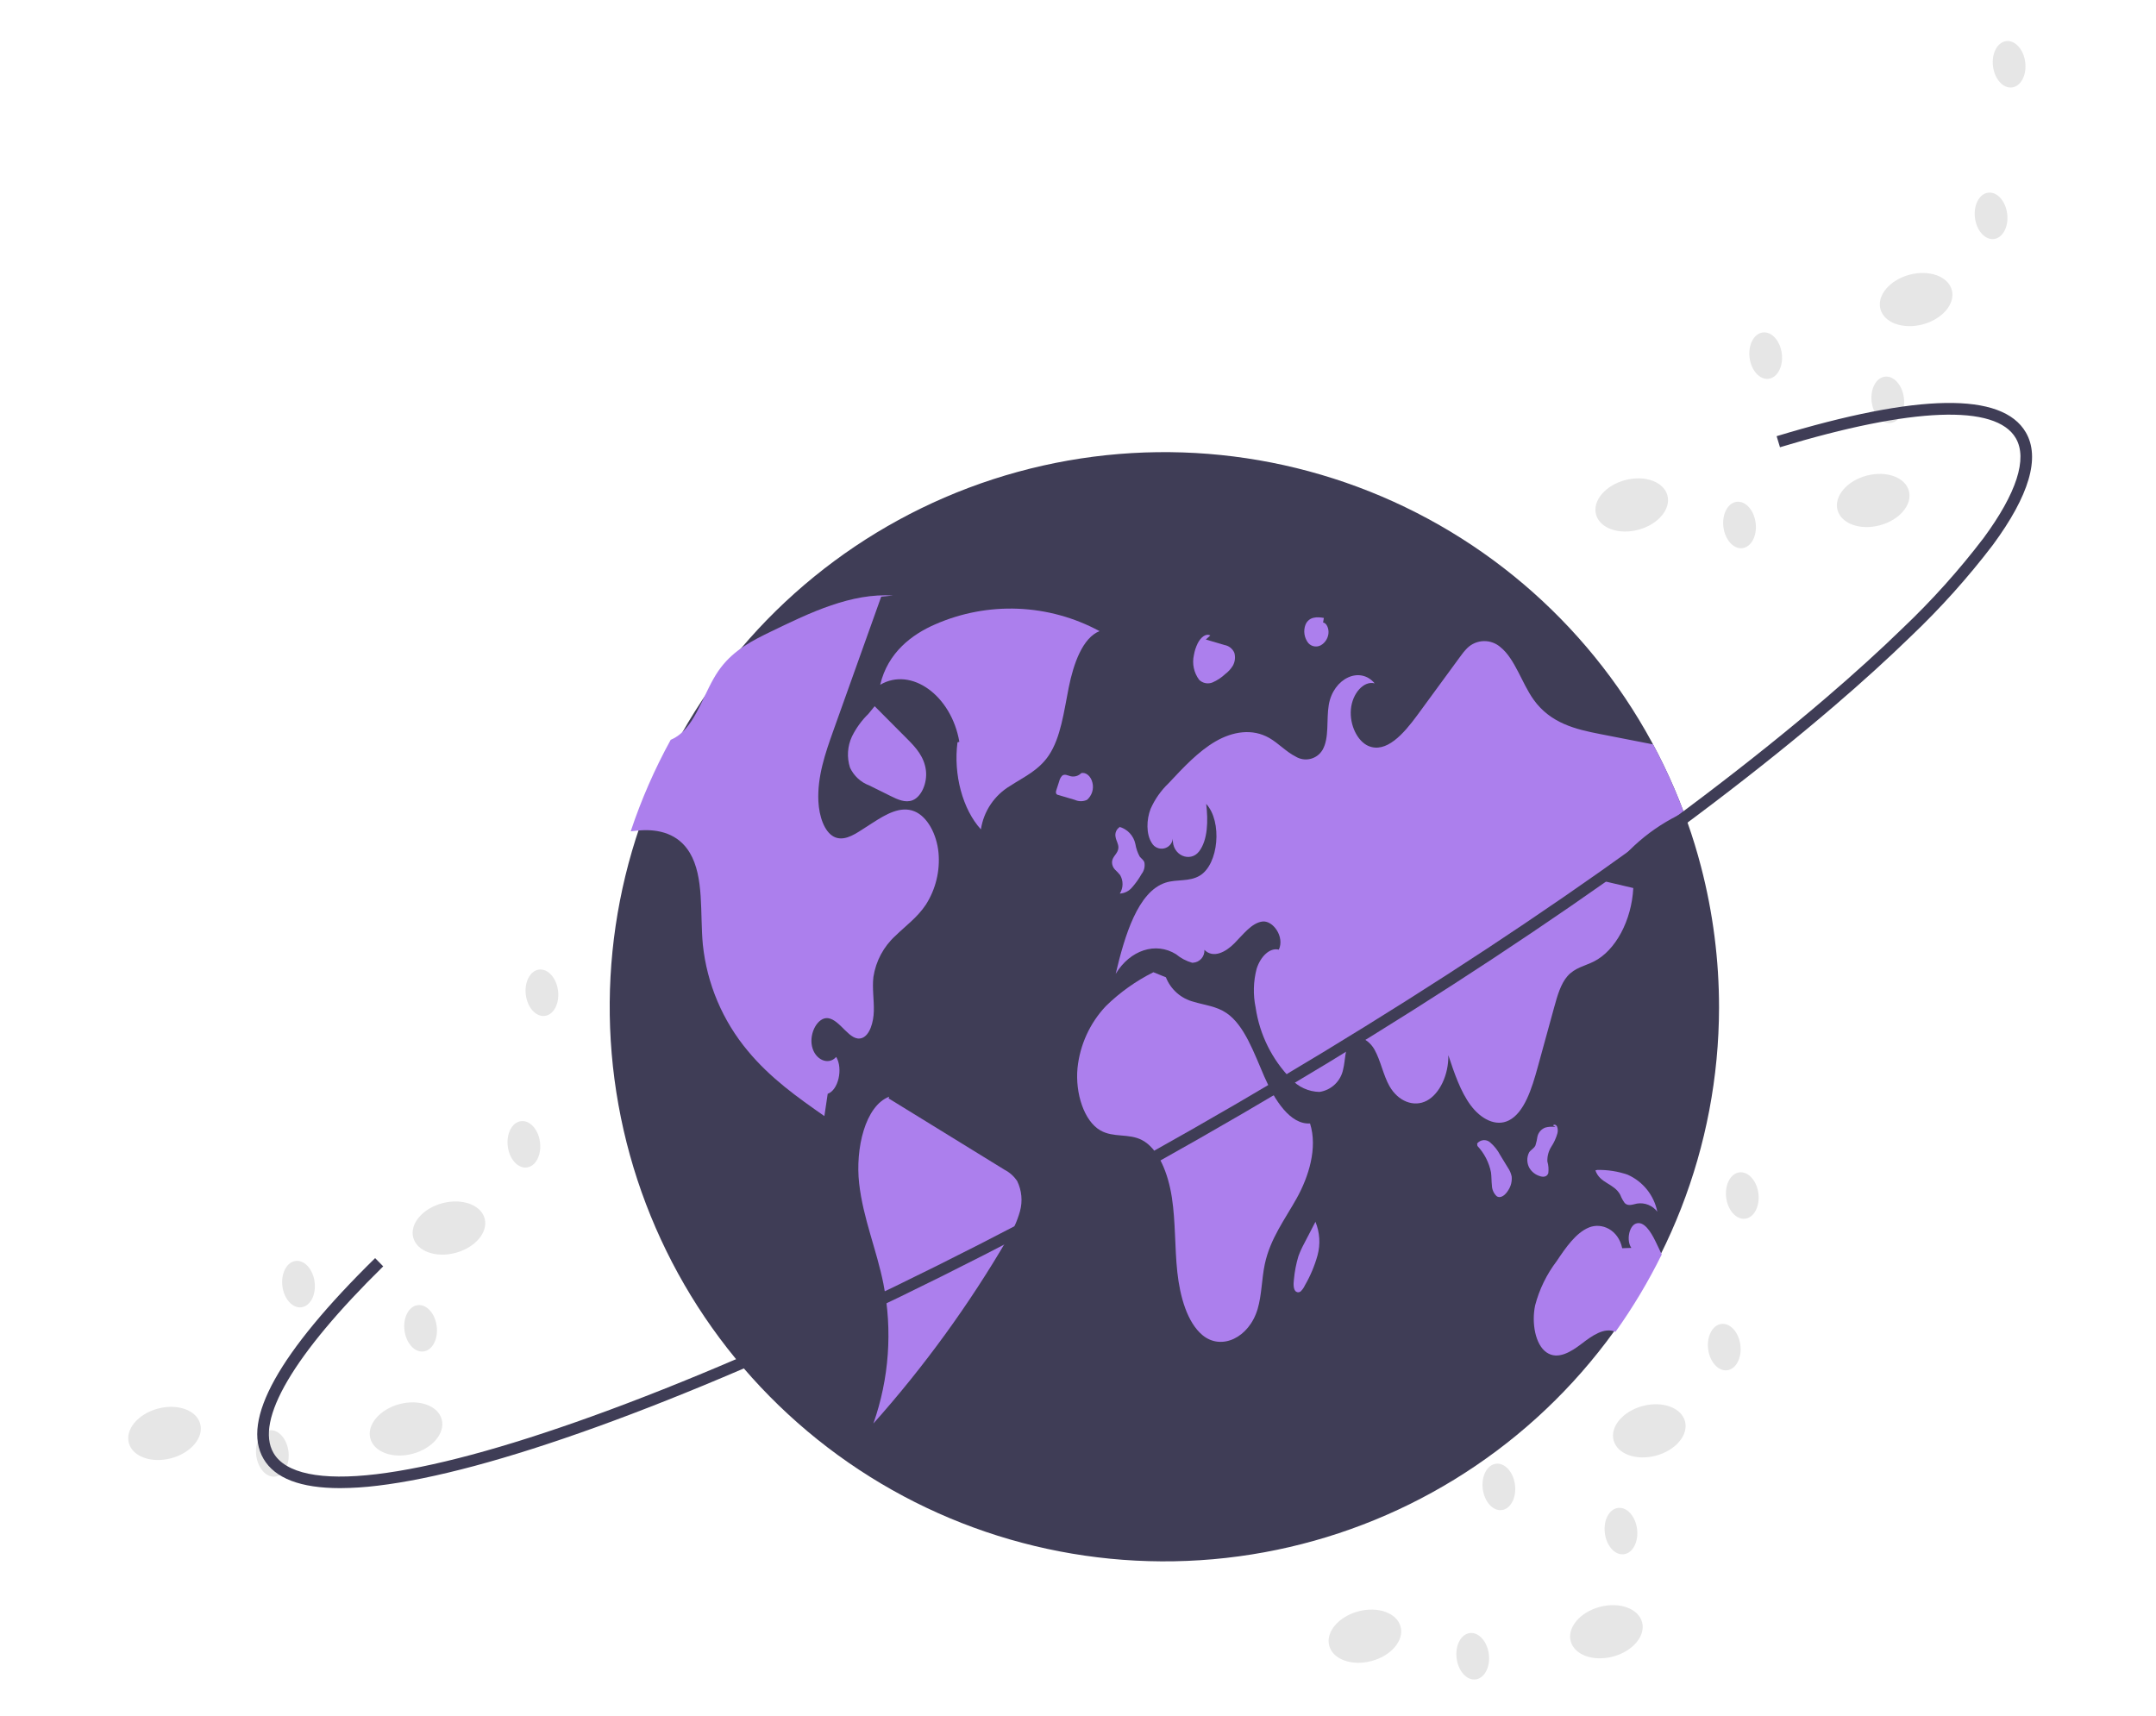 <svg width="441" height="351" viewBox="0 0 441 351" fill="none" xmlns="http://www.w3.org/2000/svg">
<path d="M351.622 206.17C351.567 234.497 340.917 261.777 321.767 282.65C302.616 303.522 276.351 316.475 248.134 318.964C219.918 321.453 191.791 313.296 169.283 296.098C146.775 278.899 131.515 253.904 126.503 226.024C121.49 198.145 127.088 169.399 142.195 145.438C157.302 121.477 180.827 104.033 208.143 96.537C235.459 89.041 264.592 92.034 289.813 104.929C315.034 117.823 334.52 139.686 344.439 166.219C344.686 166.885 344.928 167.551 345.162 168.224V168.23C346.209 171.187 347.132 174.199 347.929 177.266C350.389 186.704 351.63 196.418 351.622 206.17V206.17Z" fill="#3F3D56"/>
<path d="M224.906 129.108C219.773 126.332 214.074 124.765 208.243 124.527C202.413 124.288 196.605 125.384 191.262 127.731C186.558 129.779 181.605 133.451 180.036 140.083C186.382 136.337 194.598 142.255 196.231 151.749L195.85 151.854C194.987 158.43 196.913 165.589 200.641 169.666C200.918 167.827 201.602 166.072 202.642 164.529C203.682 162.986 205.053 161.695 206.654 160.748C209.393 158.947 212.424 157.639 214.514 154.544C216.993 150.875 217.622 145.513 218.607 140.621C219.591 135.729 221.459 130.471 224.906 129.108Z" fill="#AC7FED"/>
<path d="M189.38 185.065C187.622 187.705 185.274 189.361 183.167 191.423C180.735 193.636 179.14 196.618 178.649 199.869C178.383 202.166 178.795 204.501 178.738 206.824C178.681 209.146 177.907 211.761 176.327 212.338C173.833 213.239 171.929 208.607 169.366 208.283C167.329 208.03 165.495 211.234 166.085 214.013C166.675 216.793 169.448 218.024 171.041 216.209C172.481 218.627 171.466 223.012 169.302 223.754C169.074 225.277 168.845 226.793 168.623 228.316C163.153 224.49 157.626 220.6 152.975 214.997C147.802 208.818 144.594 201.234 143.761 193.219C143.159 186.778 144.053 179.411 141.096 174.455C138.729 170.489 134.668 169.614 131.013 169.861C130.347 169.906 129.674 169.982 129.008 170.064C131.164 163.59 133.901 157.325 137.187 151.345C137.931 151.026 138.622 150.596 139.237 150.069C142.638 147.182 144.149 141.338 146.909 137.296C147.086 137.036 147.27 136.782 147.461 136.534C150.285 132.848 154.066 130.95 157.721 129.186C165.812 125.258 174.137 121.28 182.679 121.825L180.248 122.06C177.412 130.005 174.573 137.949 171.732 145.894C171.301 147.112 170.865 148.333 170.425 149.555C168.813 154.073 167.151 158.883 167.398 163.941C167.544 166.936 168.585 170.134 170.565 171.162C172.411 172.114 174.429 170.946 176.212 169.791C176.968 169.309 177.716 168.827 178.471 168.338C181.181 166.593 184.182 164.804 187.044 165.971C189.665 167.037 191.6 170.597 191.968 174.436C192.306 178.168 191.395 181.906 189.38 185.065Z" fill="#AC7FED"/>
<path d="M205.494 239.305C197.581 234.433 189.667 229.56 181.754 224.688L181.888 224.342C176.968 226.216 174.925 234.962 175.738 242.114C176.551 249.267 179.309 255.66 180.701 262.629C182.58 272.166 181.871 282.032 178.648 291.203C189.054 279.527 198.263 266.837 206.137 253.324C207.237 251.621 208.076 249.762 208.624 247.811C209.205 245.73 208.998 243.509 208.043 241.572C207.395 240.616 206.519 239.837 205.494 239.305V239.305Z" fill="#AC7FED"/>
<path d="M174.263 150.661C173.333 152.656 173.19 154.928 173.862 157.025C174.642 158.713 176.059 160.025 177.803 160.675L182.175 162.842C183.63 163.563 185.198 164.291 186.681 163.698C188.469 162.983 189.709 160.178 189.389 157.575C189.047 154.805 187.301 152.9 185.686 151.277C183.426 149.006 181.166 146.736 178.906 144.465L177.633 146.025C176.255 147.368 175.116 148.936 174.263 150.661V150.661Z" fill="#AC7FED"/>
<path d="M328.182 180.274C330.149 180.738 332.116 181.201 334.083 181.664C333.74 188.308 330.447 194.457 326.031 196.684C324.19 197.61 322.141 197.953 320.618 199.685C319.241 201.259 318.543 203.708 317.902 206.05C316.779 210.136 315.656 214.223 314.532 218.309C313.327 222.713 311.779 227.606 308.644 229.192C305.953 230.556 302.876 228.887 300.807 226.089C298.739 223.291 297.476 219.528 296.251 215.86C296.327 219.858 294.468 223.779 291.835 225.169C289.195 226.559 285.984 225.302 284.22 222.199C282.951 219.972 282.424 217.034 281.18 214.775C279.937 212.516 277.329 211.222 275.971 213.341C275.076 214.75 275.19 216.907 274.746 218.697C274.522 219.885 273.934 220.973 273.063 221.812C272.192 222.65 271.081 223.196 269.885 223.373C268.786 223.348 267.703 223.099 266.703 222.642C265.702 222.185 264.805 221.529 264.066 220.714C260.181 216.74 257.651 211.638 256.839 206.139C256.288 203.502 256.358 200.774 257.042 198.169C257.822 195.701 259.707 193.797 261.579 194.266C262.81 191.665 260.38 188.213 258.19 188.517C255.995 188.822 254.275 191.176 252.473 192.985C250.677 194.793 248.165 196.107 246.356 194.311C246.396 194.968 246.174 195.614 245.738 196.107C245.303 196.6 244.689 196.899 244.032 196.94C243.967 196.944 243.902 196.945 243.837 196.944C242.634 196.599 241.517 196.007 240.556 195.205C236.413 192.623 231.152 194.336 228.208 199.222C230.048 191.392 232.745 182.406 238.399 180.566C240.709 179.811 243.228 180.433 245.411 179.126C249.275 176.81 250.056 168.059 246.718 164.449C247.143 167.862 247.06 171.847 245.258 174.183C243.456 176.518 239.674 174.995 239.903 171.543C239.851 172.028 239.648 172.485 239.321 172.848C238.994 173.211 238.561 173.461 238.083 173.562C237.606 173.663 237.108 173.611 236.662 173.413C236.216 173.214 235.845 172.879 235.6 172.457C234.401 170.629 234.503 167.64 235.353 165.458C236.23 163.481 237.487 161.695 239.052 160.203C242.067 156.974 245.125 153.706 248.615 151.675C252.112 149.644 256.147 148.959 259.65 150.977C261.497 152.043 263.121 153.82 265.006 154.759C265.449 155.034 265.941 155.219 266.456 155.303C266.97 155.387 267.496 155.37 268.003 155.251C268.511 155.132 268.99 154.914 269.413 154.61C269.836 154.306 270.196 153.922 270.471 153.479L270.471 153.479C270.492 153.445 270.513 153.41 270.533 153.376C271.935 150.913 271.275 147.258 271.795 144.181C272.728 138.743 278.166 136.198 281.18 139.79C278.928 139.212 276.599 141.877 276.32 145.107C276.034 148.337 277.665 151.599 279.848 152.576C283.516 154.201 287.107 150.114 289.88 146.332C292.774 142.372 295.672 138.415 298.574 134.46C299.037 133.786 299.557 133.154 300.128 132.569C301.037 131.683 302.249 131.175 303.518 131.149C304.787 131.124 306.018 131.581 306.962 132.429C309.894 134.821 311.271 139.726 313.676 143.102C317.166 148.007 322.388 149.2 327.249 150.152C330.872 150.857 334.498 151.565 338.125 152.278C340.544 156.776 342.653 161.434 344.439 166.219C337.787 169.252 332.145 174.13 328.182 180.274V180.274Z" fill="#AC7FED"/>
<path d="M339.896 256.624C337.177 262.144 334.015 267.435 330.441 272.444C328.156 271.466 325.701 273.211 323.562 274.849C321.329 276.562 318.644 278.231 316.354 276.67C314.012 275.071 313.257 270.597 314 267.05C314.853 263.778 316.345 260.707 318.391 258.014C320.294 255.171 322.331 252.22 324.977 251.116C327.63 250.012 331.037 251.573 331.812 255.342L333.69 255.279C332.636 253.832 333.189 250.837 334.604 250.31C336.234 249.695 337.65 251.935 338.614 253.915C339.045 254.809 339.483 255.71 339.896 256.624Z" fill="#AC7FED"/>
<path d="M267.959 229.821C263.922 230.075 260.724 225.105 258.599 220.215C256.474 215.326 254.535 209.734 250.892 207.246C248.811 205.824 246.437 205.629 244.18 204.939C242.899 204.616 241.714 203.992 240.723 203.119C239.732 202.246 238.963 201.15 238.48 199.921L235.919 198.886C232.336 200.677 229.056 203.016 226.195 205.819C222.927 209.291 220.891 213.742 220.401 218.486C219.912 223.612 221.719 229.328 225.094 231.254C227.761 232.775 230.867 231.816 233.568 233.209C236.944 234.949 238.948 240.005 239.706 244.997C240.465 249.988 240.273 255.176 240.815 260.224C241.358 265.273 242.854 270.526 245.95 273.113C249.823 276.35 255.507 273.66 257.245 267.767C258.098 264.876 258.069 261.614 258.706 258.613C259.829 253.329 262.859 249.408 265.262 245.074C267.665 240.739 269.557 234.852 267.959 229.821Z" fill="#AC7FED"/>
<path d="M228.065 177.894C228.442 178.241 228.793 178.614 229.117 179.01C229.451 179.588 229.622 180.245 229.611 180.913C229.6 181.58 229.406 182.231 229.052 182.797C229.538 182.769 230.014 182.641 230.448 182.42C230.882 182.2 231.266 181.891 231.575 181.515C232.312 180.676 232.96 179.762 233.509 178.79C233.767 178.457 233.952 178.073 234.05 177.663C234.148 177.253 234.158 176.827 234.079 176.413C233.889 175.869 233.438 175.637 233.121 175.227C232.683 174.427 232.384 173.558 232.237 172.658C232.061 171.814 231.654 171.035 231.061 170.41C230.467 169.784 229.711 169.337 228.878 169.118L229.08 169.156C228.736 169.361 228.464 169.668 228.303 170.034C228.141 170.401 228.099 170.809 228.181 171.201C228.304 171.993 228.812 172.65 228.762 173.458C228.689 174.619 227.528 175.164 227.457 176.325C227.445 176.908 227.664 177.472 228.065 177.894V177.894Z" fill="#AC7FED"/>
<path d="M221.148 158.16L221.166 158.156C221.29 158.043 221.405 157.92 221.51 157.789L221.148 158.16Z" fill="#AC7FED"/>
<path d="M222.359 163.611C222.844 163.185 223.202 162.635 223.396 162.019C223.589 161.404 223.609 160.747 223.455 160.12C223.162 158.8 222.123 157.912 221.166 158.156C220.888 158.438 220.543 158.644 220.164 158.756C219.785 158.867 219.383 158.881 218.997 158.795C218.405 158.642 217.755 158.25 217.242 158.696C216.948 159.029 216.742 159.43 216.644 159.863C216.454 160.447 216.264 161.03 216.074 161.613C215.984 161.822 215.96 162.054 216.006 162.276C216.043 162.365 216.101 162.444 216.177 162.504C216.252 162.564 216.342 162.603 216.437 162.619L219.858 163.627C220.25 163.808 220.678 163.9 221.11 163.897C221.542 163.895 221.969 163.797 222.359 163.611V163.611Z" fill="#AC7FED"/>
<path d="M308.431 238.868C307.904 238.005 307.377 237.142 306.85 236.279C306.332 235.28 305.624 234.392 304.766 233.663C304.391 233.349 303.906 233.197 303.418 233.24C302.931 233.283 302.48 233.518 302.166 233.893L302.165 233.893L302.138 233.927L302.202 234.419C303.613 235.932 304.575 237.809 304.979 239.838C305.099 240.72 305.057 241.632 305.163 242.518C305.174 242.929 305.266 243.333 305.433 243.708C305.601 244.083 305.841 244.422 306.139 244.704C306.969 245.258 307.944 244.441 308.534 243.443C309.062 242.624 309.299 241.651 309.207 240.681C309.075 240.03 308.811 239.413 308.431 238.868V238.868Z" fill="#AC7FED"/>
<path d="M316.698 239.991C316.799 239.183 316.733 238.364 316.505 237.582C316.468 236.525 316.748 235.48 317.31 234.584C317.868 233.738 318.291 232.811 318.564 231.835C318.679 231.39 318.658 230.921 318.504 230.489C318.329 230.097 317.907 229.918 317.665 230.228L318.183 230.562C317.483 230.437 316.763 230.472 316.078 230.664C315.687 230.814 315.339 231.055 315.061 231.368C314.783 231.681 314.585 232.057 314.483 232.463C314.397 233.095 314.257 233.72 314.065 234.328C313.755 234.964 313.156 235.176 312.78 235.734C312.523 236.229 312.394 236.78 312.403 237.337C312.412 237.895 312.56 238.441 312.833 238.927C313.305 239.722 314.057 240.313 314.941 240.585C315.574 240.812 316.408 240.824 316.698 239.991Z" fill="#AC7FED"/>
<path d="M331.421 244.433C331.65 245.029 331.957 245.592 332.334 246.108C333.039 246.818 333.996 246.381 334.852 246.209C335.628 246.086 336.422 246.176 337.151 246.468C337.88 246.761 338.517 247.245 338.993 247.87C338.661 246.216 337.938 244.666 336.883 243.35C335.828 242.033 334.472 240.99 332.93 240.306C330.927 239.612 328.815 239.282 326.695 239.331L326.333 239.424C327.256 242.11 330.153 242.049 331.421 244.433Z" fill="#AC7FED"/>
<path d="M269.063 249.927L269.069 249.939L269.174 249.736L269.063 249.927Z" fill="#AC7FED"/>
<path d="M266.83 254.25C266.343 255.134 265.924 256.055 265.577 257.003C265.117 258.538 264.813 260.116 264.669 261.713C264.555 262.62 264.52 263.78 265.089 264.222C265.252 264.33 265.449 264.376 265.644 264.349C265.838 264.323 266.016 264.227 266.144 264.079C266.46 263.744 266.719 263.36 266.909 262.942C268.027 261.017 268.895 258.957 269.492 256.812C270.115 254.537 269.966 252.12 269.069 249.938C268.323 251.376 267.576 252.813 266.83 254.25Z" fill="#AC7FED"/>
<path d="M245.283 139.068C245.637 139.415 246.086 139.651 246.573 139.746C247.06 139.841 247.564 139.791 248.023 139.603C248.974 139.188 249.846 138.612 250.602 137.9C251.227 137.437 251.758 136.858 252.165 136.195C252.389 135.798 252.533 135.362 252.587 134.91C252.642 134.457 252.607 133.999 252.485 133.56C252.31 133.14 252.031 132.772 251.674 132.489C251.317 132.207 250.894 132.02 250.445 131.947C249.179 131.572 247.914 131.196 246.648 130.821L247.564 129.996C246.622 129.491 245.58 130.429 244.991 131.59C244.614 132.349 244.351 133.159 244.21 133.994C244.01 134.867 244.002 135.773 244.188 136.649C244.373 137.526 244.746 138.351 245.283 139.068V139.068Z" fill="#AC7FED"/>
<path d="M267.625 131.568C267.982 131.961 268.475 132.204 269.004 132.247C269.533 132.29 270.059 132.13 270.474 131.8C270.832 131.531 271.129 131.19 271.346 130.799C271.563 130.408 271.696 129.976 271.734 129.53C271.824 128.534 271.332 127.428 270.629 127.342L270.79 126.41C269.436 126.166 267.769 126.117 267.044 127.761C266.799 128.391 266.724 129.074 266.826 129.742C266.928 130.41 267.203 131.04 267.625 131.568V131.568Z" fill="#AC7FED"/>
<path d="M329.934 338.877C333.967 337.803 336.63 334.658 335.883 331.852C335.136 329.047 331.261 327.643 327.228 328.717C323.195 329.791 320.532 332.936 321.279 335.742C322.026 338.547 325.901 339.951 329.934 338.877Z" fill="#E6E6E6"/>
<path d="M280.54 339.79C284.572 338.716 287.236 335.571 286.489 332.766C285.742 329.96 281.867 328.556 277.834 329.63C273.801 330.705 271.137 333.849 271.885 336.655C272.632 339.46 276.507 340.864 280.54 339.79Z" fill="#E6E6E6"/>
<path d="M338.709 297.78C342.742 296.706 345.406 293.561 344.659 290.755C343.911 287.95 340.036 286.546 336.004 287.62C331.971 288.694 329.307 291.839 330.054 294.645C330.801 297.45 334.676 298.854 338.709 297.78Z" fill="#E6E6E6"/>
<path d="M353.278 280.31C355.099 280.084 356.312 277.779 355.988 275.162C355.663 272.544 353.924 270.605 352.103 270.831C350.282 271.057 349.069 273.362 349.394 275.979C349.718 278.597 351.457 280.536 353.278 280.31Z" fill="#E6E6E6"/>
<path d="M356.966 249.305C358.787 249.079 360 246.774 359.676 244.156C359.351 241.539 357.612 239.6 355.791 239.826C353.97 240.051 352.757 242.356 353.082 244.974C353.406 247.591 355.145 249.53 356.966 249.305Z" fill="#E6E6E6"/>
<path d="M307.174 308.909C308.995 308.683 310.208 306.378 309.884 303.76C309.559 301.143 307.82 299.204 305.999 299.43C304.178 299.655 302.965 301.96 303.29 304.578C303.614 307.195 305.353 309.134 307.174 308.909Z" fill="#E6E6E6"/>
<path d="M332.147 317.948C333.968 317.722 335.181 315.417 334.857 312.799C334.532 310.182 332.793 308.243 330.972 308.469C329.151 308.694 327.938 310.999 328.263 313.617C328.587 316.235 330.326 318.173 332.147 317.948Z" fill="#E6E6E6"/>
<path d="M301.825 343.55C303.646 343.324 304.859 341.019 304.535 338.402C304.21 335.784 302.471 333.845 300.65 334.071C298.829 334.297 297.616 336.602 297.94 339.219C298.265 341.837 300.004 343.776 301.825 343.55Z" fill="#E6E6E6"/>
<path d="M84.404 297.395C88.437 296.321 91.101 293.177 90.354 290.371C89.607 287.566 85.732 286.162 81.699 287.236C77.666 288.31 75.002 291.455 75.75 294.26C76.497 297.066 80.372 298.47 84.404 297.395Z" fill="#E6E6E6"/>
<path d="M35.008 298.311C39.041 297.237 41.704 294.092 40.957 291.286C40.21 288.481 36.335 287.077 32.302 288.151C28.269 289.225 25.606 292.37 26.353 295.175C27.1 297.981 30.975 299.385 35.008 298.311Z" fill="#E6E6E6"/>
<path d="M93.181 256.297C97.214 255.223 99.878 252.078 99.131 249.272C98.384 246.467 94.509 245.063 90.476 246.137C86.443 247.211 83.779 250.356 84.526 253.162C85.274 255.967 89.148 257.371 93.181 256.297Z" fill="#E6E6E6"/>
<path d="M107.749 238.829C109.57 238.603 110.783 236.298 110.458 233.68C110.134 231.063 108.394 229.124 106.573 229.35C104.752 229.575 103.539 231.88 103.864 234.498C104.189 237.115 105.928 239.054 107.749 238.829Z" fill="#E6E6E6"/>
<path d="M111.437 207.823C113.258 207.597 114.471 205.292 114.146 202.675C113.822 200.057 112.083 198.118 110.262 198.344C108.441 198.57 107.228 200.875 107.552 203.492C107.877 206.11 109.616 208.049 111.437 207.823Z" fill="#E6E6E6"/>
<path d="M61.645 267.427C63.466 267.201 64.679 264.896 64.354 262.278C64.03 259.661 62.29 257.722 60.469 257.948C58.648 258.173 57.435 260.478 57.76 263.096C58.084 265.714 59.824 267.652 61.645 267.427Z" fill="#E6E6E6"/>
<path d="M86.618 276.466C88.439 276.24 89.652 273.935 89.328 271.318C89.003 268.7 87.264 266.761 85.443 266.987C83.622 267.213 82.409 269.518 82.733 272.135C83.058 274.753 84.797 276.692 86.618 276.466Z" fill="#E6E6E6"/>
<path d="M56.296 302.068C58.117 301.843 59.33 299.538 59.005 296.92C58.681 294.302 56.941 292.364 55.12 292.589C53.3 292.815 52.087 295.12 52.411 297.738C52.736 300.355 54.475 302.294 56.296 302.068Z" fill="#E6E6E6"/>
<path d="M384.51 107.46C388.543 106.386 391.207 103.241 390.46 100.435C389.712 97.63 385.837 96.226 381.805 97.3C377.772 98.374 375.108 101.519 375.855 104.325C376.602 107.13 380.477 108.534 384.51 107.46Z" fill="#E6E6E6"/>
<path d="M335.114 108.375C339.146 107.301 341.81 104.156 341.063 101.351C340.316 98.545 336.441 97.141 332.408 98.216C328.375 99.29 325.711 102.434 326.459 105.24C327.206 108.045 331.081 109.449 335.114 108.375Z" fill="#E6E6E6"/>
<path d="M393.287 66.36C397.32 65.286 399.983 62.141 399.236 59.336C398.489 56.53 394.614 55.127 390.581 56.201C386.548 57.275 383.885 60.42 384.632 63.225C385.379 66.031 389.254 67.434 393.287 66.36Z" fill="#E6E6E6"/>
<path d="M407.854 48.893C409.675 48.667 410.888 46.362 410.564 43.745C410.239 41.127 408.5 39.188 406.679 39.414C404.858 39.64 403.645 41.945 403.97 44.562C404.294 47.18 406.033 49.119 407.854 48.893Z" fill="#E6E6E6"/>
<path d="M411.543 17.888C413.364 17.662 414.577 15.357 414.252 12.739C413.928 10.122 412.188 8.183 410.367 8.409C408.546 8.634 407.333 10.939 407.658 13.557C407.982 16.174 409.722 18.113 411.543 17.888Z" fill="#E6E6E6"/>
<path d="M361.75 77.491C363.571 77.265 364.784 74.96 364.46 72.343C364.135 69.725 362.396 67.786 360.575 68.012C358.754 68.238 357.541 70.543 357.866 73.16C358.19 75.778 359.929 77.717 361.75 77.491Z" fill="#E6E6E6"/>
<path d="M386.724 86.531C388.545 86.305 389.758 84 389.433 81.382C389.109 78.765 387.369 76.826 385.548 77.052C383.728 77.277 382.515 79.582 382.839 82.2C383.164 84.817 384.903 86.757 386.724 86.531Z" fill="#E6E6E6"/>
<path d="M356.401 112.133C358.222 111.907 359.435 109.602 359.111 106.985C358.786 104.367 357.047 102.428 355.226 102.654C353.405 102.88 352.192 105.185 352.517 107.802C352.841 110.42 354.58 112.359 356.401 112.133Z" fill="#E6E6E6"/>
<path d="M69.563 304.422C61.481 304.422 56.227 302.414 53.901 298.422C49.316 290.55 56.996 276.737 76.729 257.367L78.386 259.055C60.057 277.049 52.087 290.606 55.946 297.231C58.388 301.421 65.654 302.923 76.965 301.572C88.193 300.232 103.073 296.237 121.192 289.698C158.493 276.236 205.291 253.528 252.965 225.758C300.637 197.988 343.475 168.482 373.586 142.675C379.37 137.717 384.619 132.947 389.187 128.5C395.184 122.804 400.717 116.638 405.732 110.061C412.486 100.89 414.766 93.827 412.324 89.636C408.246 82.636 391.116 83.295 364.087 91.492L363.401 89.228C392.4 80.434 409.549 80.17 414.369 88.445C417.364 93.587 415.099 101.332 407.638 111.464C402.546 118.145 396.928 124.409 390.838 130.195C386.234 134.678 380.948 139.481 375.126 144.471C344.909 170.369 301.948 199.963 254.156 227.802C206.362 255.643 159.426 278.415 121.995 291.924C103.708 298.524 88.652 302.561 77.245 303.922C74.696 304.24 72.131 304.407 69.563 304.422V304.422Z" fill="#3F3D56"/>
</svg>
